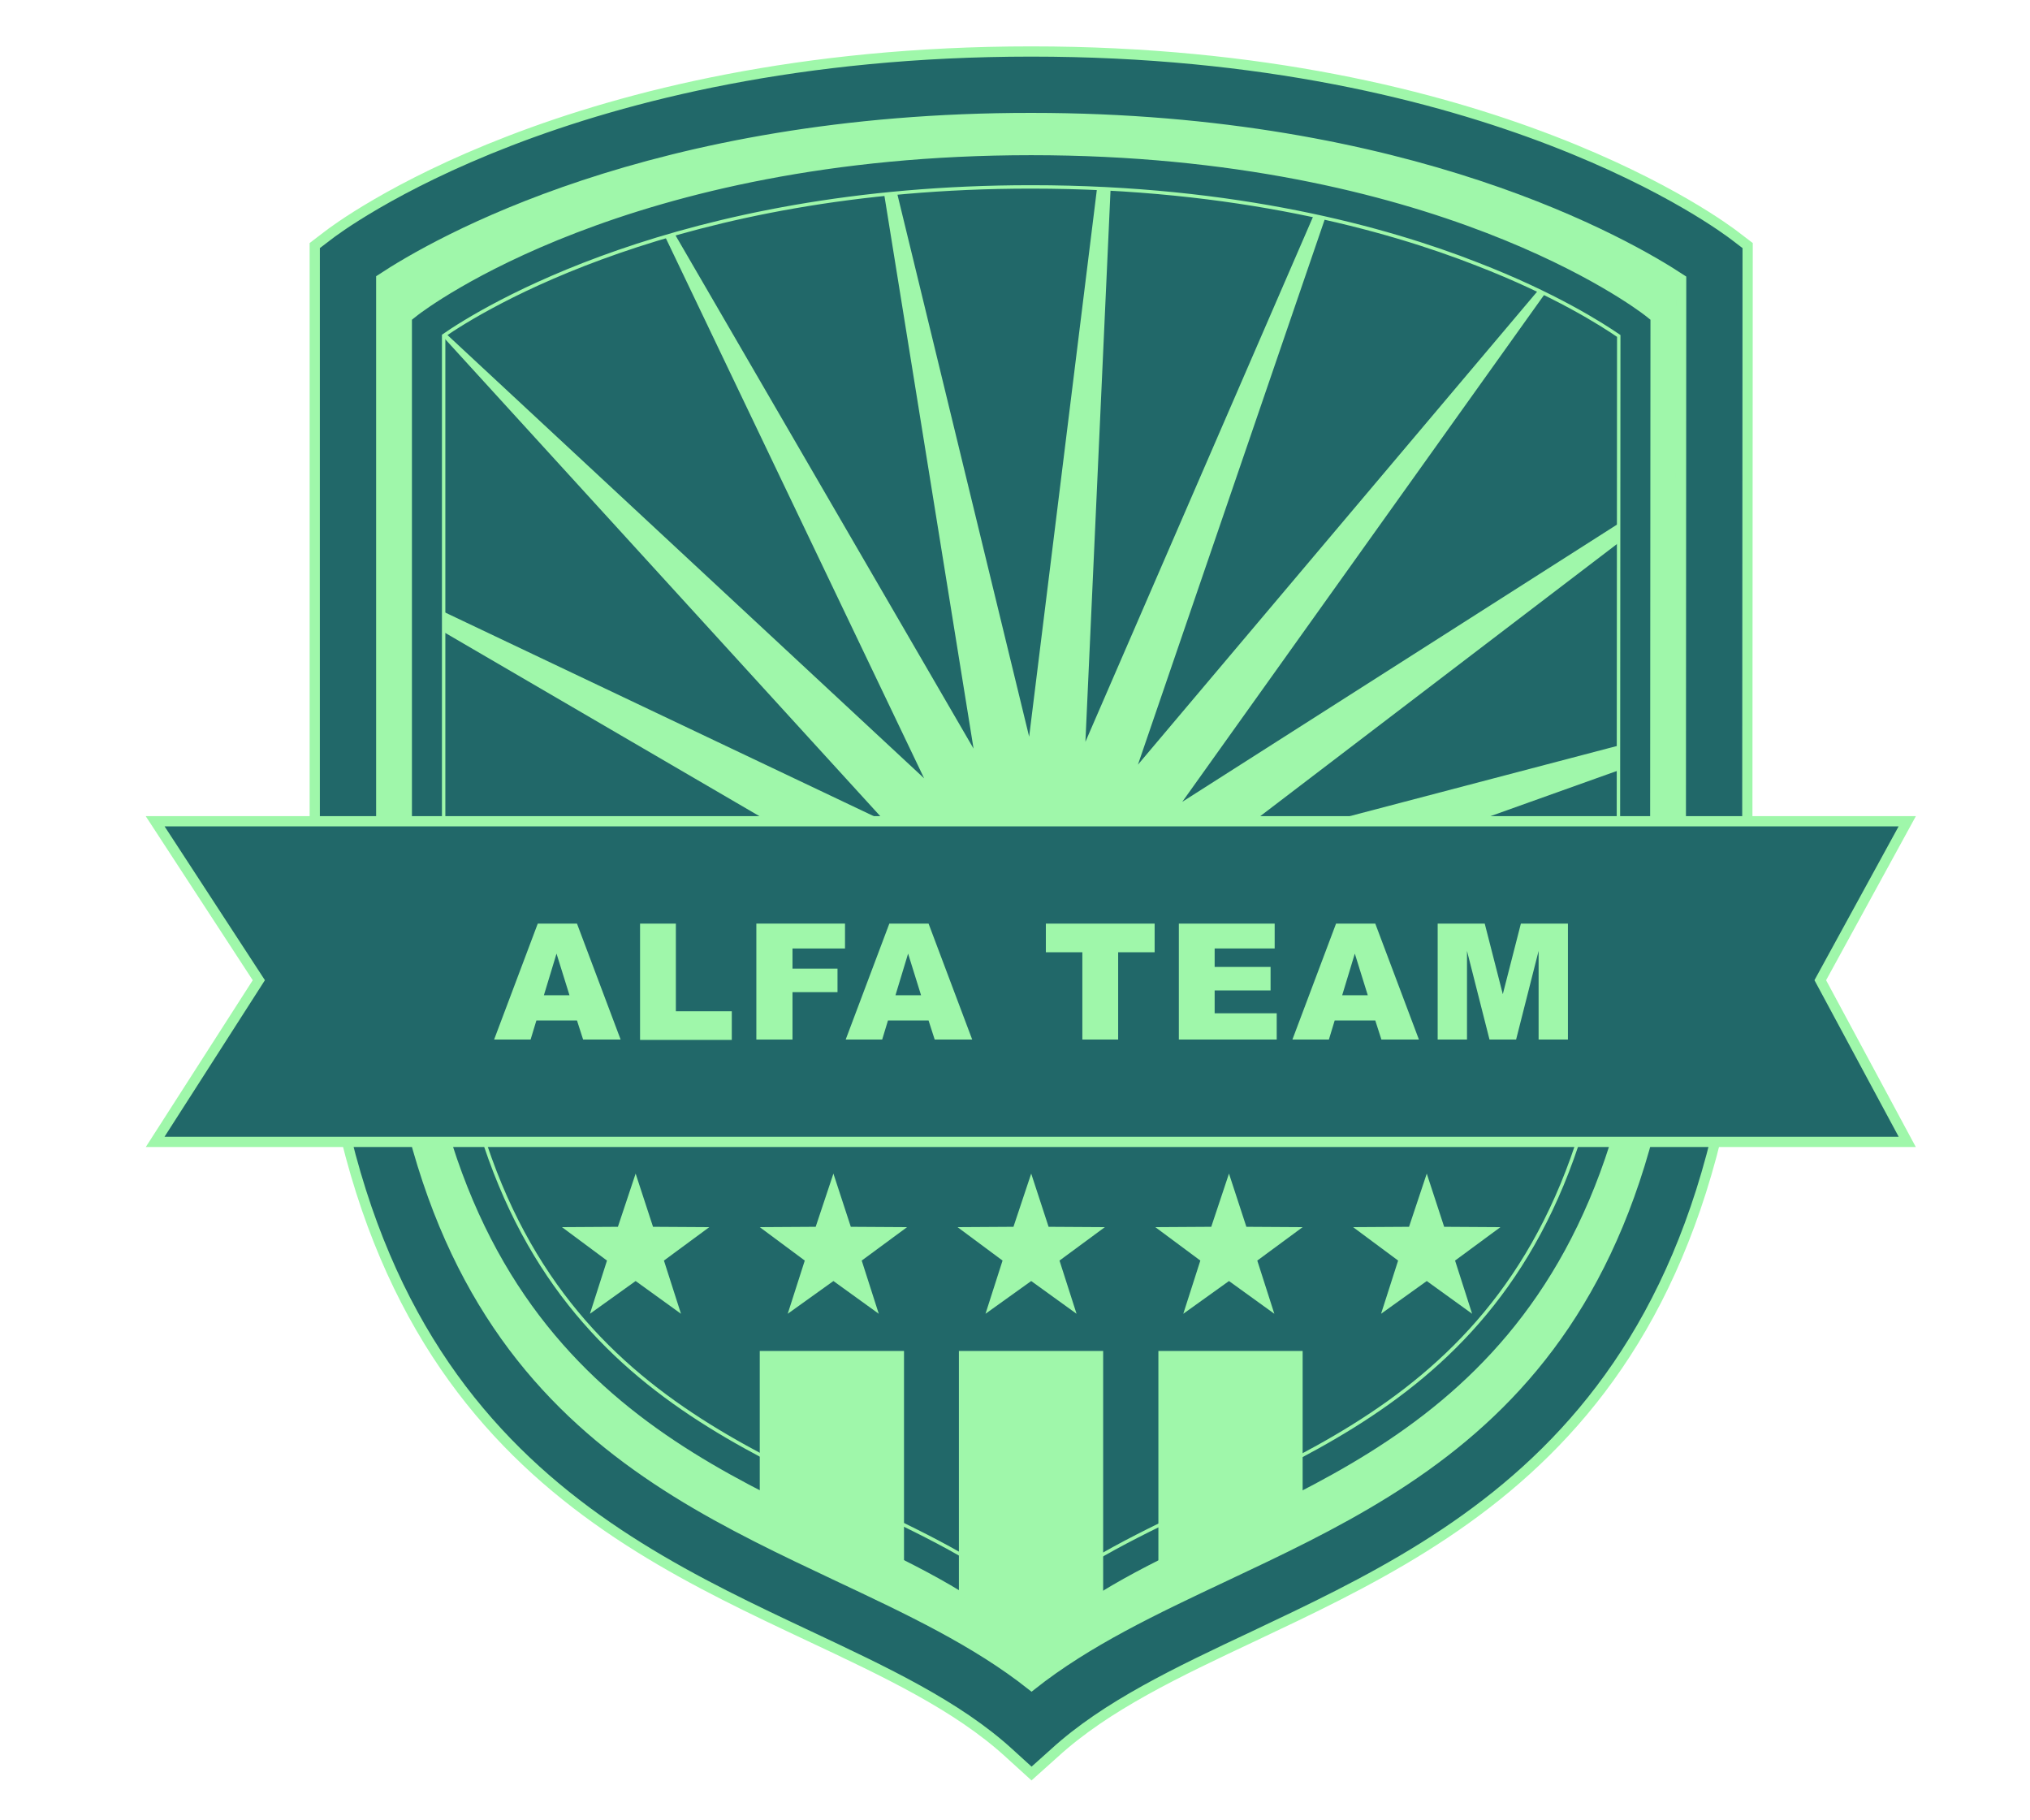 <?xml version="1.0" encoding="utf-8"?>
<!-- Generator: Adobe Illustrator 24.0.1, SVG Export Plug-In . SVG Version: 6.00 Build 0)  -->
<svg version="1.1" id="Layer_1" xmlns="http://www.w3.org/2000/svg" xmlns:xlink="http://www.w3.org/1999/xlink" x="0px" y="0px"
	 viewBox="0 0 595.3 533.7" style="enable-background:new 0 0 595.3 533.7;" xml:space="preserve">
<style type="text/css">
	.st0{fill:#9FF7AA;}
	.st1{fill:#E04726;}
	.st2{fill:#216869;stroke:#9FF7AA;stroke-miterlimit:10;}
	.st3{fill:#216869;stroke:#9FF7AA;stroke-width:3;stroke-miterlimit:10;}
	.st4{fill:none;}
</style>
<polygon class="st0" points="106,90 106,267.5 111.8,338.7 120.3,364.7 159,427 213.6,464 240.1,470 274.5,489.3 297.6,502.2 
	300.7,508.7 324,491.7 394.6,454.2 454.6,412.4 474.7,381.4 493,344.1 500.2,296.7 500.2,198.6 504.3,84.2 499.2,70.9 441.3,47.1 
	331.3,23.9 279.6,23.9 211.2,32.1 159.8,47.8 111.8,68.5 "/>
<g>
	<path class="st1" d="M899.4,1464.3c-3-15.7-0.3-29.8,8-42.1c7.8-11.5,19.5-19.8,31.2-25.7c-19,3.1-36.7,10.2-52.1,20.4l-1.9,1.6
		c-0.2,0.2-16.7,15.1-4.3,57.8C886.2,1472.2,892.5,1468.3,899.4,1464.3z"/>
	<path class="st1" d="M864.3,1435.1c-11,11.2-20,24.3-26.6,38.8c1.6,0.6,3.1,1.3,4.5,2.2c6.2,3.8,11.1,10.1,14.5,18.8
		c4-3.7,8.4-7.4,13.2-11.1C863.1,1462.5,862.5,1446.6,864.3,1435.1z"/>
	<path class="st1" d="M836,1486.6c-0.9-0.6-1.8-1-2.7-1.3c-4.8,13.9-7.5,28.8-7.5,44.4c0,1.6,0,3.1,0.1,4.7
		c4.5-8.9,11.3-19.1,21.3-29.9C844.6,1495.7,840.9,1489.7,836,1486.6z"/>
	<path class="st1" d="M850.3,1519.2c-8.3,10-13.4,19.2-16.6,26.9c-0.8,1.9-1.5,3.8-2.1,5.8H855c-0.3-2-0.5-4-0.8-6
		C852.9,1536.6,851.8,1527.7,850.3,1519.2z"/>
	<path class="st1" d="M874.3,1495.9c-5.1,4.1-9.7,8.2-13.8,12.2c2.4,11.4,4,23.5,5.7,36.2c0.3,2.5,0.7,5.1,1,7.6h36.4
		c-6.8-10.8-13.3-22.2-19.4-34.1C880.3,1510,877,1502.7,874.3,1495.9z"/>
	<path class="st1" d="M1078.6,1464c-6.8-3.4-23.6-10.9-47.1-14.6c-27.6-4.4-70.2-4.1-117.7,20.8c7.4,16.9,27.3,23.7,55.9,33.3
		c27.4,9.3,63.5,21.5,103.1,48.3h21c1.2-7.3,1.8-14.7,1.8-22.3C1095.6,1505.8,1089.4,1483.4,1078.6,1464z"/>
	<path class="st1" d="M903.1,1476.2c-6.8,4-13.1,8-18.7,12c2.7,7.3,6.2,15.3,10.7,24c7,13.8,14.8,27.1,23,39.6h132
		c-32.1-19.1-61.3-29-84.3-36.8C935.5,1504.8,912.6,1497.1,903.1,1476.2z"/>
	<path class="st1" d="M917.5,1429c-5.8,8.5-8,18.3-6.8,29.1c49.5-25.2,94-25.3,123-20.7c12.9,2.1,23.9,5.1,32.6,8.2
		c-21.2-26.7-52.4-45.2-87.8-49.8C970.3,1397.4,933.3,1405.7,917.5,1429z"/>
</g>
<g>
	<path class="st2" d="M479.6,95.9c0,0-59-46-177.2-46s-177.2,46-177.2,46v152.4c0,187.8,122.7,178.2,177.3,228.1
		c54.6-49.9,177-40.3,177-228.2L479.6,95.9z"/>
	<g>
		<path class="st3" d="M302.5,520l-6.6-6c-15.2-13.9-36.3-23.8-58.6-34.3c-64.6-30.4-145-68.3-145-230.7V72l3.8-2.9
			c2.8-2.2,70.9-54,206.3-54s203.4,51.8,206.3,54l3.8,2.9l-0.1,176.9c0,162.5-80.2,200.3-144.7,230.8
			c-22.3,10.5-43.3,20.4-58.5,34.3L302.5,520z M111.8,81.8V249c0,150.1,71.1,183.5,133.8,213.1c20.8,9.8,40.6,19.1,56.9,32
			c16.3-12.9,36-22.2,56.8-32c62.6-29.5,133.6-63,133.6-213.1L493,81.9c-15.6-10.3-79.6-47.3-190.5-47.3
			C191,34.5,127.4,71.5,111.8,81.8z"/>
	</g>
	<g>
		<polygon class="st4" points="125.2,182.5 125.2,240 252.1,256.6 		"/>
		<path class="st4" d="M125.2,246.6v1.7c0,17.8,1.1,33.9,3.2,48.4l121-22.8L125.2,246.6z"/>
		<path class="st4" d="M126.4,95c-0.8,0.6-1.3,0.9-1.3,0.9v81.2l134.3,63.8L126.4,95z"/>
		<path class="st4" d="M192.9,64.9C155.4,76,133.5,90,127.1,94.5L271,228.2L192.9,64.9z"/>
		<path class="st4" d="M258.5,52.2c-24.4,2.5-45.5,6.9-63.2,12.1l90.2,155.4L258.5,52.2z"/>
		<path class="st4" d="M177.6,401c11.5,10.9,24.2,19.3,37.1,26.6l55.1-107.4L177.6,401z"/>
		<path class="st4" d="M300.1,333.4l-32.7,120.3c13.2,6.6,25.2,13.7,35.1,22.7c3.3-3,6.9-5.8,10.6-8.5L300.1,333.4z"/>
		<path class="st4" d="M145.5,356.8c7.5,15.9,16.8,28.7,27.1,39.4l86-88.9L145.5,356.8z"/>
		<path class="st4" d="M129.4,303.4c3,18.1,7.6,33.6,13.3,47.1l108.9-59.3L129.4,303.4z"/>
		<path class="st4" d="M221,431.1c13.5,7.2,27.2,13.2,40,19.5l23-121.3L221,431.1z"/>
		<path class="st4" d="M411.6,413.9c11.7-8.5,22.6-18.7,32.2-31.6l-98.4-66.9L411.6,413.9z"/>
		<path class="st4" d="M448,376.4c7.9-11.7,14.7-25.5,19.9-42L355,301L448,376.4z"/>
		<path class="st4" d="M470,327.4c3.8-13.6,6.6-29,8.1-46.4l-118,3.3L470,327.4z"/>
		<path class="st4" d="M367.5,439.3c12.7-6.1,25.7-12.8,38-21.1l-73.3-92L367.5,439.3z"/>
		<path class="st4" d="M478.7,273.8c0.5-8.1,0.8-16.6,0.8-25.5v-24l-119.2,42.6L478.7,273.8z"/>
		<path class="st4" d="M319.1,464c12.5-7.9,26.9-14.4,41.8-21.5l-44.1-110.1L319.1,464z"/>
		<polygon class="st4" points="479.5,217.4 479.5,155.5 355.7,249.9 		"/>
		<path class="st4" d="M479.5,150.5V95.9c0,0-7.9-6.1-23.6-13.9L346.5,235.3L479.5,150.5z"/>
		<path class="st4" d="M387.2,58.6c-17.8-3.9-38.3-6.8-61.3-8l-7.6,166.9L387.2,58.6z"/>
		<path class="st4" d="M322.3,50.4c-6.4-0.3-13.1-0.5-19.9-0.5c-14.4,0-27.9,0.7-40.5,1.9l39.8,164.1L322.3,50.4z"/>
		<path class="st4" d="M454.4,81.2c-14.8-7.2-36.3-15.6-64.3-22l-56.5,164.9L454.4,81.2z"/>
		<path class="st0" d="M364.9,286.2l-4.8-1.9l118-3.3c0.2-2.4,0.4-4.8,0.6-7.3l-118.3-7l119.2-42.6v-6.8l-123.8,32.5l123.9-94.5v-5
			l-133,84.8L456,82c-0.5-0.3-1-0.5-1.6-0.8l-120.7,143l56.5-164.9c-1-0.2-2-0.4-3-0.7l-68.9,158.9l7.6-166.9
			c-1.2-0.1-2.4-0.1-3.6-0.2L301.8,216L261.9,51.8c-1.1,0.1-2.3,0.2-3.4,0.3l27,167.4L195.3,64.2c-0.8,0.2-1.6,0.5-2.4,0.7
			L271,228.2L127.2,94.5c-0.3,0.2-0.5,0.4-0.7,0.5l133.1,145.9l-134.3-63.8v5.4l126.9,74l-127-16.5v6.6l124.2,27.3l-121,22.8
			c0.3,2.3,0.7,4.6,1,6.8l122.2-12.2"/>
	</g>
	<g>
		<path class="st2" d="M302.5,483l-3.3-3c-13.9-12.7-32.8-21.6-52.8-31c-56.2-26.5-126.1-59.4-126.1-200.7V93.5l1.9-1.5
			c2.5-1.9,61.7-47,180.2-47s177.7,45.1,180.2,47l1.9,1.5l-0.1,154.7c0,141.3-69.8,174.3-125.9,200.8c-20,9.4-38.8,18.3-52.7,31
			L302.5,483z M130.1,98.4v149.9c0,135.1,64,165.3,120.5,191.9c19.2,9,37.4,17.6,51.9,29.8c14.5-12.1,32.7-20.7,51.8-29.7
			c56.4-26.6,120.3-56.8,120.3-192l0.1-149.8c-4.8-3.3-18.8-12.3-41.6-21.1C406.6,67,362.4,54.8,302.4,54.8
			C198.6,54.8,140.9,90.9,130.1,98.4z"/>
	</g>
	<polygon class="st3" points="559.3,334.8 45.5,334.8 75.9,287.4 45.5,240.8 559.3,240.8 533.8,287.4 	"/>
	<g>
		<path class="st0" d="M169.2,299.2h-11.9l-1.7,5.6h-10.7l12.8-34h11.5l12.8,34h-11L169.2,299.2z M167,291.8l-3.8-12.2l-3.7,12.2
			H167z"/>
		<path class="st0" d="M187.7,270.8h10.5v25.7h16.4v8.4h-26.9V270.8z"/>
		<path class="st0" d="M221.8,270.8h26v7.3h-15.4v5.9h13.2v6.9h-13.2v13.9h-10.6V270.8z"/>
		<path class="st0" d="M272.3,299.2h-11.9l-1.7,5.6H248l12.8-34h11.5l12.8,34h-11L272.3,299.2z M270.1,291.8l-3.8-12.2l-3.7,12.2
			H270.1z"/>
		<path class="st0" d="M306.6,270.8h32v8.4h-10.7v25.6h-10.5v-25.6h-10.7V270.8z"/>
		<path class="st0" d="M345.6,270.8h28.2v7.3h-17.6v5.4h16.4v6.9h-16.4v6.7h18.2v7.7h-28.7V270.8z"/>
		<path class="st0" d="M403.3,299.2h-11.9l-1.7,5.6H379l12.8-34h11.5l12.8,34h-11L403.3,299.2z M401.1,291.8l-3.8-12.2l-3.7,12.2
			H401.1z"/>
		<path class="st0" d="M421.6,270.8h13.8l5.3,20.7l5.3-20.7h13.8v34h-8.6v-26l-6.6,26h-7.8l-6.6-26v26h-8.6V270.8z"/>
	</g>
</g>
<polygon class="st0" points="186.4,344.1 191.5,359.7 208,359.8 194.7,369.6 199.7,385.2 186.4,375.6 173,385.2 178,369.6 
	164.8,359.8 181.2,359.7 "/>
<polygon class="st0" points="244.4,344.1 249.5,359.7 266,359.8 252.7,369.6 257.7,385.2 244.4,375.6 231,385.2 236,369.6 
	222.8,359.8 239.2,359.7 "/>
<polygon class="st0" points="302.4,344.1 307.5,359.7 324,359.8 310.7,369.6 315.7,385.2 302.4,375.6 289,385.2 294,369.6 
	280.8,359.8 297.2,359.7 "/>
<polygon class="st0" points="360.4,344.1 365.5,359.7 382,359.8 368.7,369.6 373.7,385.2 360.4,375.6 347,385.2 352,369.6 
	338.8,359.8 355.2,359.7 "/>
<polygon class="st0" points="418.4,344.1 423.5,359.7 440,359.8 426.7,369.6 431.7,385.2 418.4,375.6 405,385.2 410,369.6 
	396.8,359.8 413.2,359.7 "/>
<polyline class="st0" points="222.8,437.5 222.8,396.1 265.1,396.1 265.1,458 "/>
<path class="st0" d="M303.9,481.7c4.2-5.1,19.6-14.8,19.6-14.8v-70.8h-42.3v70.7c0,0,13.7,8.3,19.8,14.9l1.4,1.3L303.9,481.7z"/>
<polyline class="st0" points="339.7,458.1 339.7,396.1 382,396.1 382,437.5 "/>
</svg>
